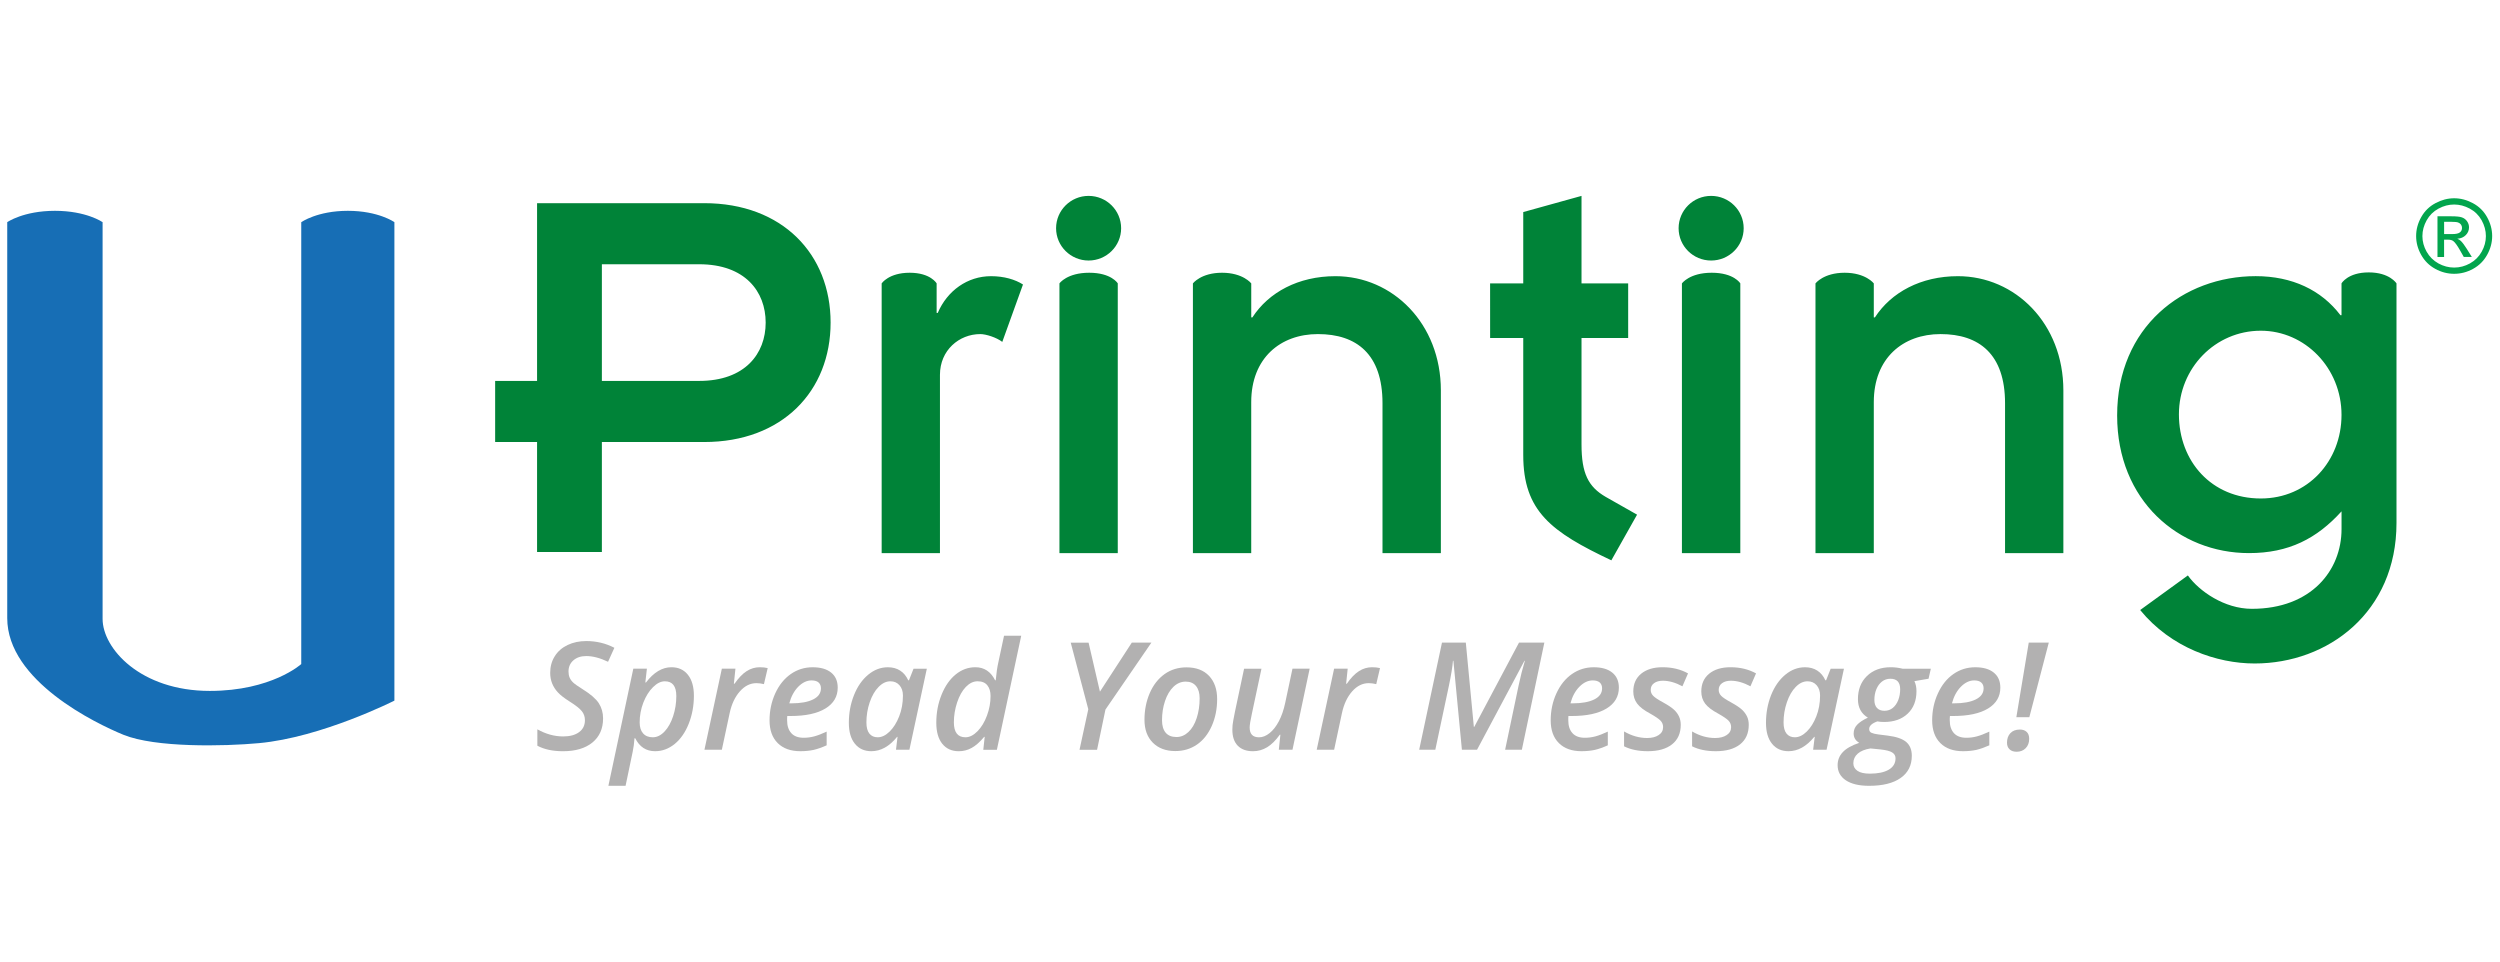 <svg width="104" height="40" viewBox="0 0 104 40" fill="none" xmlns="http://www.w3.org/2000/svg">
    <rect width="104" height="40" fill="white"/>
    <path d="M14.471 8.77C13.197 8.77 12.534 9.242 12.534 9.242V9.247H12.532V27.625C12.532 27.625 11.303 28.742 8.727 28.742C5.841 28.742 4.268 26.976 4.268 25.747V9.244V9.242C4.268 9.242 3.594 8.77 2.287 8.77C0.975 8.77 0.301 9.242 0.301 9.242V9.244V25.712C0.301 28.329 3.993 30.098 5.135 30.567C6.461 31.107 9.314 31.051 10.77 30.915C13.383 30.676 16.407 29.146 16.407 29.146V9.247V9.242C16.408 9.242 15.744 8.77 14.471 8.77Z" fill="#176EB5"/>
    <path d="M42.556 11.835L41.695 14.223C41.46 14.04 41.017 13.898 40.782 13.898C39.897 13.898 39.102 14.572 39.102 15.591V23.009H36.677V11.789C36.677 11.789 36.972 11.346 37.842 11.346C38.714 11.346 38.964 11.789 38.964 11.789V13.018H39.01C39.407 12.092 40.246 11.489 41.227 11.489C41.765 11.489 42.232 11.626 42.556 11.835ZM43.933 9.495C43.933 8.752 44.54 8.149 45.285 8.149C46.034 8.149 46.639 8.751 46.639 9.495C46.639 10.236 46.033 10.838 45.285 10.838C44.54 10.838 43.933 10.236 43.933 9.495ZM46.499 11.789V23.01H44.073V11.789C44.076 11.785 44.389 11.346 45.311 11.346C46.231 11.346 46.498 11.784 46.499 11.789ZM55.553 11.489C54.014 11.489 52.776 12.16 52.1 13.203H52.052V11.789C52.052 11.789 51.711 11.346 50.836 11.346C49.962 11.346 49.625 11.789 49.625 11.789V23.01H52.051V16.728C52.051 14.895 53.266 13.898 54.825 13.898C56.437 13.898 57.512 14.735 57.512 16.773V23.01H59.94V16.241C59.94 13.458 57.931 11.489 55.553 11.489ZM61.989 14.062H63.367V18.928C63.367 21.272 64.536 22.129 67.032 23.31L68.102 21.41L66.797 20.67C66.074 20.251 65.791 19.695 65.791 18.489V14.062H67.732V11.789H65.791V8.149L63.367 8.822V11.789H61.988L61.989 14.062ZM69.83 9.495C69.83 8.752 70.434 8.149 71.183 8.149C71.93 8.149 72.537 8.751 72.537 9.495C72.537 10.236 71.93 10.838 71.183 10.838C70.434 10.838 69.83 10.236 69.83 9.495ZM72.397 11.789V23.01H69.968V11.789H69.97C69.972 11.785 70.286 11.346 71.207 11.346C72.129 11.346 72.395 11.784 72.397 11.789ZM81.449 11.489C79.911 11.489 78.674 12.16 77.997 13.203H77.95V11.789C77.95 11.789 77.611 11.346 76.737 11.346C75.861 11.346 75.524 11.789 75.524 11.789V23.01H77.95V16.728C77.95 14.895 79.163 13.898 80.728 13.898C82.336 13.898 83.41 14.735 83.41 16.773V23.01H85.836V16.241C85.837 13.458 83.831 11.489 81.449 11.489ZM99.694 21.757C99.694 25.468 96.848 27.601 93.792 27.601C92.227 27.601 90.316 26.952 89.031 25.377L91.015 23.938C91.479 24.588 92.531 25.327 93.676 25.327C96.149 25.327 97.408 23.726 97.408 22.013V21.272C96.379 22.406 95.214 23.009 93.557 23.009C90.644 23.009 88.073 20.829 88.073 17.285C88.073 13.597 90.827 11.488 93.836 11.488C95.354 11.488 96.568 12.067 97.361 13.111H97.407V11.789C97.407 11.789 97.664 11.332 98.54 11.332C99.411 11.332 99.694 11.789 99.694 11.789V21.757H99.694ZM97.407 17.26C97.407 15.311 95.89 13.758 94.049 13.758C92.155 13.758 90.643 15.311 90.643 17.238C90.643 19.184 91.992 20.737 94.049 20.737C96.004 20.737 97.407 19.183 97.407 17.26ZM22.342 22.964H25.038V18.388H29.295C32.551 18.388 34.553 16.262 34.553 13.42C34.553 10.578 32.551 8.452 29.295 8.452H22.342V15.846H20.598V18.388H22.342V22.964ZM25.038 10.993H29.087C30.993 10.993 31.852 12.127 31.852 13.42C31.852 14.713 30.993 15.846 29.087 15.846H25.038V10.993Z" fill="#008338"/>
    <path d="M102.093 8.248C102.359 8.248 102.619 8.316 102.87 8.451C103.124 8.586 103.321 8.779 103.462 9.032C103.603 9.284 103.674 9.547 103.674 9.821C103.674 10.09 103.604 10.352 103.465 10.601C103.327 10.851 103.132 11.046 102.881 11.184C102.63 11.322 102.368 11.39 102.093 11.39C101.819 11.39 101.557 11.322 101.306 11.184C101.054 11.046 100.859 10.851 100.72 10.601C100.58 10.352 100.511 10.09 100.511 9.821C100.511 9.547 100.581 9.284 100.723 9.032C100.864 8.779 101.062 8.586 101.316 8.451C101.568 8.316 101.826 8.248 102.093 8.248ZM102.093 8.508C101.87 8.508 101.653 8.564 101.443 8.678C101.233 8.791 101.068 8.953 100.95 9.163C100.832 9.375 100.772 9.593 100.772 9.822C100.772 10.047 100.831 10.265 100.948 10.471C101.065 10.679 101.228 10.841 101.437 10.958C101.646 11.073 101.865 11.131 102.094 11.131C102.322 11.131 102.541 11.073 102.75 10.958C102.96 10.841 103.123 10.679 103.238 10.471C103.354 10.265 103.413 10.047 103.413 9.822C103.413 9.593 103.353 9.375 103.236 9.163C103.117 8.953 102.953 8.791 102.742 8.678C102.53 8.564 102.313 8.508 102.093 8.508ZM101.399 10.69V8.998H101.984C102.184 8.998 102.328 9.012 102.417 9.044C102.507 9.076 102.579 9.13 102.632 9.208C102.685 9.286 102.711 9.368 102.711 9.456C102.711 9.579 102.668 9.687 102.579 9.778C102.489 9.87 102.372 9.921 102.224 9.931C102.285 9.956 102.333 9.986 102.37 10.022C102.439 10.088 102.522 10.2 102.621 10.357L102.828 10.689H102.493L102.342 10.422C102.223 10.212 102.128 10.081 102.056 10.028C102.005 9.989 101.931 9.97 101.835 9.97H101.674V10.69H101.399ZM101.674 9.738H102.008C102.167 9.738 102.276 9.714 102.333 9.666C102.392 9.62 102.42 9.558 102.42 9.48C102.42 9.43 102.406 9.385 102.379 9.345C102.352 9.305 102.312 9.277 102.262 9.257C102.213 9.237 102.121 9.228 101.987 9.228H101.675V9.738H101.674Z" fill="#02A54D"/>
    <path d="M25.088 29.885C25.088 30.312 24.94 30.646 24.645 30.888C24.349 31.13 23.941 31.251 23.422 31.251C22.992 31.251 22.637 31.174 22.354 31.022V30.34C22.708 30.537 23.066 30.636 23.428 30.636C23.709 30.636 23.93 30.576 24.091 30.456C24.252 30.337 24.333 30.172 24.333 29.961C24.333 29.82 24.292 29.696 24.207 29.588C24.123 29.48 23.948 29.34 23.679 29.172C23.465 29.035 23.306 28.912 23.204 28.799C23.102 28.688 23.023 28.565 22.97 28.433C22.916 28.3 22.888 28.152 22.888 27.991C22.888 27.731 22.951 27.5 23.078 27.3C23.203 27.098 23.381 26.943 23.612 26.832C23.842 26.723 24.101 26.668 24.389 26.668C24.808 26.668 25.199 26.761 25.558 26.948L25.295 27.53C24.965 27.372 24.663 27.292 24.389 27.292C24.166 27.292 23.988 27.352 23.852 27.471C23.717 27.59 23.65 27.745 23.65 27.935C23.65 28.031 23.665 28.115 23.696 28.187C23.727 28.259 23.774 28.327 23.839 28.389C23.904 28.452 24.041 28.549 24.251 28.68C24.569 28.878 24.788 29.069 24.909 29.252C25.027 29.436 25.088 29.647 25.088 29.885Z" fill="#B2B1B1"/>
    <path d="M27.251 31.25C26.881 31.25 26.606 31.072 26.426 30.713H26.395C26.382 30.911 26.356 31.099 26.319 31.277L26.024 32.689H25.309L26.346 27.817H26.911L26.846 28.39H26.874C27.195 27.969 27.548 27.757 27.93 27.757C28.222 27.757 28.451 27.862 28.617 28.071C28.783 28.28 28.866 28.57 28.866 28.943C28.866 29.358 28.794 29.745 28.651 30.107C28.508 30.467 28.313 30.748 28.067 30.949C27.819 31.15 27.548 31.25 27.251 31.25ZM27.659 28.342C27.494 28.342 27.329 28.423 27.166 28.585C27.002 28.747 26.868 28.96 26.764 29.226C26.661 29.493 26.61 29.769 26.61 30.052C26.61 30.248 26.657 30.4 26.752 30.508C26.848 30.617 26.982 30.671 27.156 30.671C27.33 30.671 27.492 30.592 27.644 30.432C27.795 30.273 27.915 30.059 28.003 29.791C28.09 29.525 28.135 29.246 28.135 28.955C28.135 28.547 27.977 28.342 27.659 28.342Z" fill="#B2B1B1"/>
    <path d="M31.606 27.757C31.732 27.757 31.843 27.769 31.936 27.793L31.78 28.46C31.669 28.433 31.565 28.419 31.467 28.419C31.209 28.419 30.98 28.534 30.777 28.763C30.574 28.993 30.433 29.294 30.354 29.665L30.029 31.189H29.305L30.029 27.817H30.594L30.529 28.443H30.557C30.726 28.198 30.896 28.023 31.066 27.916C31.235 27.809 31.416 27.757 31.606 27.757Z" fill="#B2B1B1"/>
    <path d="M33.296 31.25C32.893 31.25 32.578 31.137 32.352 30.912C32.126 30.687 32.013 30.371 32.013 29.967C32.013 29.565 32.093 29.19 32.251 28.843C32.41 28.498 32.625 28.23 32.896 28.041C33.167 27.852 33.471 27.758 33.806 27.758C34.135 27.758 34.392 27.831 34.575 27.979C34.758 28.127 34.849 28.336 34.849 28.606C34.849 28.975 34.679 29.265 34.338 29.473C33.998 29.682 33.512 29.786 32.882 29.786H32.75L32.744 29.881V29.968C32.744 30.194 32.802 30.371 32.918 30.499C33.033 30.627 33.205 30.691 33.435 30.691C33.582 30.691 33.728 30.672 33.873 30.633C34.018 30.594 34.191 30.528 34.389 30.435V31.005C34.193 31.093 34.012 31.157 33.847 31.196C33.682 31.231 33.498 31.25 33.296 31.25ZM33.762 28.305C33.566 28.305 33.381 28.393 33.208 28.567C33.036 28.743 32.911 28.973 32.835 29.259H32.925C33.309 29.259 33.61 29.204 33.826 29.096C34.043 28.988 34.151 28.834 34.151 28.635C34.151 28.531 34.118 28.451 34.053 28.392C33.989 28.335 33.892 28.305 33.762 28.305Z" fill="#B2B1B1"/>
    <path d="M36.248 31.25C35.96 31.25 35.731 31.147 35.564 30.941C35.396 30.735 35.312 30.445 35.312 30.07C35.312 29.66 35.383 29.277 35.526 28.918C35.668 28.56 35.864 28.278 36.114 28.07C36.363 27.862 36.637 27.758 36.935 27.758C37.134 27.758 37.304 27.804 37.447 27.897C37.591 27.989 37.702 28.125 37.782 28.3H37.813L38.003 27.819H38.556L37.831 31.19H37.273L37.337 30.654H37.319C36.995 31.052 36.639 31.25 36.248 31.25ZM36.512 30.671C36.68 30.671 36.845 30.592 37.006 30.435C37.168 30.277 37.301 30.067 37.405 29.802C37.509 29.539 37.562 29.25 37.562 28.936C37.562 28.758 37.514 28.613 37.417 28.505C37.321 28.396 37.196 28.342 37.04 28.342C36.866 28.342 36.702 28.42 36.549 28.577C36.395 28.733 36.273 28.946 36.18 29.215C36.088 29.485 36.043 29.764 36.043 30.052C36.043 30.26 36.084 30.415 36.167 30.518C36.25 30.62 36.364 30.671 36.512 30.671Z" fill="#B2B1B1"/>
    <path d="M40.575 27.757C40.941 27.757 41.215 27.938 41.397 28.3H41.422C41.448 28.003 41.486 27.749 41.535 27.537L41.768 26.447H42.483L41.47 31.191H40.905L40.963 30.653H40.942C40.762 30.869 40.587 31.023 40.42 31.114C40.253 31.206 40.075 31.251 39.886 31.251C39.594 31.251 39.365 31.148 39.199 30.942C39.033 30.736 38.95 30.443 38.95 30.065C38.95 29.649 39.023 29.259 39.17 28.898C39.316 28.536 39.512 28.256 39.758 28.056C40.003 27.857 40.276 27.757 40.575 27.757ZM40.164 30.671C40.331 30.671 40.498 30.588 40.663 30.421C40.827 30.254 40.959 30.037 41.058 29.768C41.158 29.5 41.207 29.229 41.207 28.954C41.207 28.77 41.163 28.621 41.074 28.51C40.985 28.397 40.849 28.341 40.667 28.341C40.493 28.341 40.331 28.42 40.179 28.576C40.028 28.733 39.908 28.947 39.817 29.219C39.727 29.492 39.681 29.769 39.681 30.052C39.682 30.465 39.843 30.671 40.164 30.671Z" fill="#B2B1B1"/>
    <path d="M45.757 28.773L47.083 26.733H47.898L45.987 29.517L45.638 31.191H44.908L45.273 29.505L44.542 26.734H45.285L45.757 28.773Z" fill="#B2B1B1"/>
    <path d="M50.633 29.081C50.633 29.491 50.558 29.865 50.409 30.2C50.259 30.537 50.054 30.795 49.794 30.974C49.533 31.154 49.232 31.244 48.893 31.244C48.5 31.244 48.188 31.127 47.957 30.895C47.726 30.663 47.61 30.346 47.61 29.945C47.61 29.541 47.684 29.17 47.83 28.832C47.976 28.495 48.182 28.232 48.445 28.043C48.709 27.855 49.014 27.762 49.359 27.762C49.759 27.762 50.071 27.88 50.295 28.115C50.52 28.353 50.633 28.673 50.633 29.081ZM49.905 29.049C49.905 28.832 49.855 28.661 49.755 28.539C49.655 28.417 49.511 28.355 49.325 28.355C49.135 28.355 48.964 28.428 48.814 28.572C48.664 28.718 48.547 28.915 48.464 29.165C48.381 29.413 48.34 29.68 48.34 29.962C48.34 30.188 48.391 30.359 48.492 30.48C48.593 30.6 48.743 30.66 48.941 30.66C49.126 30.66 49.291 30.59 49.438 30.452C49.586 30.315 49.701 30.12 49.782 29.872C49.864 29.622 49.905 29.349 49.905 29.049Z" fill="#B2B1B1"/>
    <path d="M52.477 27.818L52.081 29.678C52.018 29.965 51.986 30.16 51.986 30.265C51.986 30.537 52.116 30.672 52.377 30.672C52.524 30.672 52.67 30.614 52.815 30.497C52.961 30.381 53.089 30.216 53.202 30.002C53.314 29.788 53.401 29.536 53.463 29.247L53.767 27.817H54.482L53.767 31.19H53.199L53.264 30.564H53.239C53.071 30.8 52.897 30.973 52.714 31.085C52.532 31.195 52.336 31.251 52.125 31.251C51.851 31.251 51.639 31.174 51.489 31.02C51.34 30.865 51.266 30.643 51.266 30.355C51.266 30.227 51.278 30.099 51.303 29.976C51.327 29.85 51.351 29.725 51.376 29.599L51.754 27.818H52.477V27.818Z" fill="#B2B1B1"/>
    <path d="M57.076 27.757C57.204 27.757 57.314 27.769 57.408 27.793L57.252 28.46C57.141 28.433 57.037 28.419 56.939 28.419C56.681 28.419 56.451 28.534 56.248 28.763C56.046 28.993 55.905 29.294 55.825 29.665L55.5 31.189H54.775L55.499 27.817H56.064L55.999 28.444H56.027C56.196 28.199 56.366 28.024 56.536 27.917C56.706 27.809 56.887 27.757 57.076 27.757Z" fill="#B2B1B1"/>
    <path d="M60.815 31.19L60.461 27.489H60.443C60.425 27.729 60.369 28.075 60.275 28.525L59.709 31.19H59.038L59.986 26.733H60.978L61.312 30.237H61.33L63.19 26.733H64.245L63.309 31.19H62.613L63.171 28.532C63.251 28.153 63.339 27.806 63.435 27.489H63.417L61.444 31.19H60.815Z" fill="#B2B1B1"/>
    <path d="M65.791 31.25C65.388 31.25 65.074 31.137 64.848 30.912C64.622 30.687 64.509 30.371 64.509 29.967C64.509 29.565 64.588 29.19 64.747 28.843C64.906 28.498 65.12 28.23 65.391 28.041C65.662 27.852 65.965 27.758 66.3 27.758C66.63 27.758 66.885 27.831 67.069 27.979C67.252 28.127 67.345 28.336 67.345 28.606C67.345 28.975 67.174 29.265 66.834 29.473C66.493 29.682 66.008 29.786 65.378 29.786H65.246L65.241 29.881V29.968C65.241 30.194 65.298 30.371 65.414 30.499C65.53 30.627 65.701 30.691 65.93 30.691C66.079 30.691 66.224 30.672 66.37 30.633C66.515 30.594 66.687 30.528 66.885 30.435V31.005C66.689 31.093 66.509 31.157 66.344 31.196C66.178 31.231 65.993 31.25 65.791 31.25ZM66.259 28.305C66.062 28.305 65.876 28.393 65.704 28.567C65.531 28.743 65.406 28.973 65.331 29.259H65.421C65.805 29.259 66.106 29.204 66.322 29.096C66.539 28.988 66.647 28.834 66.647 28.635C66.647 28.531 66.615 28.451 66.55 28.392C66.484 28.335 66.387 28.305 66.259 28.305Z" fill="#B2B1B1"/>
    <path d="M69.919 30.153C69.919 30.505 69.797 30.776 69.555 30.966C69.315 31.156 68.979 31.25 68.55 31.25C68.161 31.25 67.832 31.183 67.561 31.046V30.428C67.874 30.61 68.195 30.701 68.519 30.701C68.718 30.701 68.879 30.661 69 30.579C69.124 30.499 69.185 30.388 69.185 30.247C69.185 30.144 69.15 30.056 69.079 29.98C69.009 29.906 68.864 29.808 68.645 29.684C68.389 29.547 68.208 29.409 68.104 29.267C67.999 29.125 67.945 28.958 67.945 28.765C67.945 28.451 68.055 28.204 68.273 28.025C68.493 27.847 68.789 27.757 69.161 27.757C69.561 27.757 69.915 27.843 70.222 28.013L69.989 28.55C69.703 28.396 69.431 28.318 69.173 28.318C69.023 28.318 68.902 28.352 68.809 28.42C68.715 28.487 68.67 28.579 68.67 28.7C68.67 28.791 68.702 28.873 68.771 28.944C68.838 29.015 68.976 29.107 69.185 29.22C69.4 29.339 69.552 29.441 69.642 29.527C69.733 29.612 69.801 29.705 69.847 29.806C69.894 29.904 69.919 30.021 69.919 30.153Z" fill="#B2B1B1"/>
    <path d="M72.748 30.153C72.748 30.505 72.626 30.776 72.386 30.966C72.144 31.156 71.808 31.25 71.379 31.25C70.991 31.25 70.661 31.183 70.391 31.046V30.428C70.703 30.61 71.022 30.701 71.348 30.701C71.547 30.701 71.707 30.661 71.83 30.579C71.953 30.499 72.014 30.388 72.014 30.247C72.014 30.144 71.978 30.056 71.908 29.98C71.838 29.906 71.693 29.808 71.474 29.684C71.217 29.547 71.037 29.409 70.931 29.267C70.826 29.125 70.774 28.958 70.774 28.765C70.774 28.451 70.883 28.204 71.102 28.025C71.321 27.847 71.617 27.757 71.989 27.757C72.389 27.757 72.744 27.843 73.051 28.013L72.818 28.55C72.532 28.396 72.259 28.318 72.001 28.318C71.853 28.318 71.732 28.352 71.638 28.42C71.545 28.487 71.498 28.579 71.498 28.7C71.498 28.791 71.533 28.873 71.599 28.944C71.667 29.015 71.805 29.107 72.014 29.22C72.229 29.339 72.38 29.441 72.471 29.527C72.561 29.612 72.629 29.705 72.677 29.806C72.724 29.904 72.748 30.021 72.748 30.153Z" fill="#B2B1B1"/>
    <path d="M74.401 31.25C74.113 31.25 73.884 31.147 73.717 30.941C73.549 30.735 73.465 30.445 73.465 30.07C73.465 29.66 73.536 29.277 73.677 28.918C73.82 28.56 74.016 28.278 74.266 28.07C74.516 27.862 74.79 27.758 75.088 27.758C75.287 27.758 75.457 27.804 75.6 27.897C75.743 27.989 75.856 28.125 75.935 28.3H75.966L76.156 27.819H76.708L75.985 31.19H75.426L75.492 30.654H75.473C75.148 31.052 74.791 31.25 74.401 31.25ZM74.665 30.671C74.833 30.671 74.998 30.592 75.159 30.435C75.321 30.277 75.454 30.067 75.558 29.802C75.662 29.539 75.715 29.25 75.715 28.936C75.715 28.758 75.667 28.613 75.571 28.505C75.475 28.396 75.349 28.342 75.193 28.342C75.018 28.342 74.855 28.42 74.702 28.577C74.548 28.733 74.425 28.946 74.334 29.215C74.242 29.485 74.196 29.764 74.196 30.052C74.196 30.26 74.237 30.415 74.32 30.518C74.403 30.62 74.519 30.671 74.665 30.671Z" fill="#B2B1B1"/>
    <path d="M80.323 27.818L80.228 28.235L79.639 28.336C79.697 28.455 79.725 28.593 79.725 28.753C79.725 29.146 79.603 29.458 79.36 29.688C79.117 29.918 78.79 30.034 78.38 30.034C78.274 30.034 78.18 30.026 78.098 30.01C77.871 30.091 77.758 30.196 77.758 30.327C77.758 30.404 77.79 30.457 77.855 30.485C77.918 30.514 78.012 30.536 78.136 30.552L78.525 30.601C78.885 30.645 79.142 30.734 79.299 30.867C79.454 31.001 79.531 31.192 79.531 31.439C79.531 31.837 79.377 32.146 79.068 32.363C78.759 32.581 78.321 32.69 77.752 32.69C77.337 32.69 77.015 32.613 76.787 32.461C76.56 32.308 76.445 32.099 76.445 31.832C76.445 31.623 76.516 31.442 76.659 31.29C76.801 31.137 77.028 31.008 77.344 30.902C77.19 30.811 77.112 30.682 77.112 30.515C77.112 30.375 77.159 30.253 77.255 30.151C77.35 30.049 77.5 29.95 77.703 29.854C77.427 29.689 77.29 29.433 77.29 29.086C77.29 28.688 77.414 28.366 77.665 28.122C77.916 27.878 78.247 27.757 78.657 27.757C78.821 27.757 78.985 27.778 79.148 27.818H80.323V27.818ZM77.81 31.135C77.582 31.172 77.405 31.243 77.282 31.351C77.16 31.458 77.099 31.593 77.099 31.75C77.099 31.882 77.155 31.987 77.269 32.066C77.383 32.145 77.555 32.184 77.79 32.184C78.123 32.184 78.383 32.129 78.572 32.019C78.759 31.909 78.854 31.752 78.854 31.546C78.854 31.442 78.809 31.361 78.716 31.303C78.624 31.243 78.462 31.202 78.231 31.177L77.81 31.135ZM78.639 28.236C78.506 28.236 78.389 28.276 78.289 28.354C78.189 28.432 78.112 28.539 78.056 28.673C78.001 28.808 77.974 28.956 77.974 29.117C77.974 29.261 78.01 29.373 78.082 29.451C78.155 29.529 78.258 29.569 78.393 29.569C78.527 29.569 78.642 29.529 78.739 29.45C78.837 29.37 78.912 29.262 78.967 29.124C79.021 28.985 79.047 28.834 79.047 28.67C79.046 28.38 78.911 28.236 78.639 28.236Z" fill="#B2B1B1"/>
    <path d="M81.661 31.25C81.258 31.25 80.944 31.137 80.718 30.912C80.492 30.687 80.378 30.371 80.378 29.967C80.378 29.565 80.458 29.19 80.618 28.843C80.776 28.498 80.99 28.23 81.261 28.041C81.532 27.852 81.836 27.758 82.171 27.758C82.5 27.758 82.757 27.831 82.939 27.979C83.123 28.127 83.214 28.336 83.214 28.606C83.214 28.975 83.045 29.265 82.704 29.473C82.364 29.682 81.878 29.786 81.248 29.786H81.117L81.11 29.881V29.968C81.11 30.194 81.168 30.371 81.284 30.499C81.4 30.627 81.572 30.691 81.801 30.691C81.949 30.691 82.095 30.672 82.24 30.633C82.385 30.594 82.557 30.528 82.756 30.435V31.005C82.559 31.093 82.38 31.157 82.214 31.196C82.048 31.231 81.864 31.25 81.661 31.25ZM82.128 28.305C81.931 28.305 81.747 28.393 81.574 28.567C81.401 28.743 81.277 28.973 81.201 29.259H81.29C81.675 29.259 81.976 29.204 82.193 29.096C82.409 28.988 82.518 28.834 82.518 28.635C82.518 28.531 82.485 28.451 82.419 28.392C82.354 28.335 82.258 28.305 82.128 28.305Z" fill="#B2B1B1"/>
    <path d="M83.491 30.897C83.491 30.735 83.536 30.603 83.63 30.501C83.723 30.4 83.857 30.349 84.03 30.349C84.147 30.349 84.24 30.382 84.31 30.448C84.379 30.514 84.414 30.608 84.414 30.733C84.414 30.894 84.366 31.024 84.27 31.123C84.174 31.222 84.047 31.273 83.892 31.273C83.766 31.273 83.666 31.239 83.596 31.17C83.526 31.102 83.491 31.012 83.491 30.897ZM84.42 29.836H83.88L84.396 26.732H85.23L84.42 29.836Z" fill="#B2B1B1"/>
</svg>
